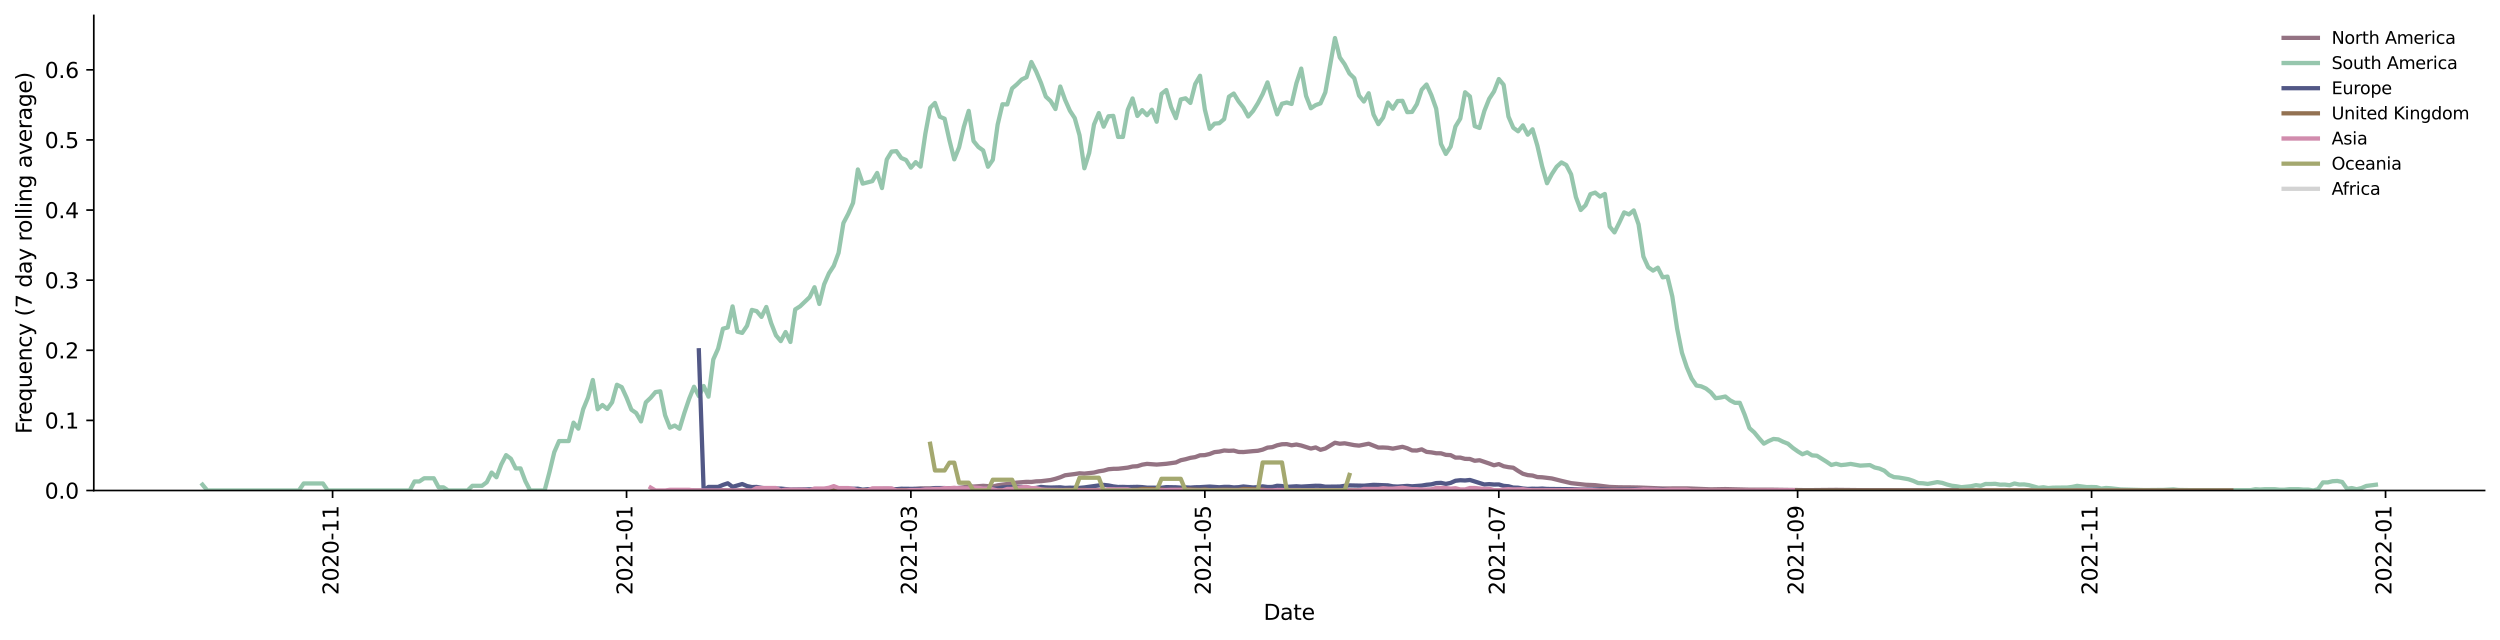 <?xml version="1.0" encoding="utf-8" standalone="no"?>
<!DOCTYPE svg PUBLIC "-//W3C//DTD SVG 1.1//EN"
  "http://www.w3.org/Graphics/SVG/1.1/DTD/svg11.dtd">
<svg height="298.621pt" version="1.1" viewBox="0 0 1166.981 298.621" width="1166.981pt" xmlns="http://www.w3.org/2000/svg" xmlns:xlink="http://www.w3.org/1999/xlink">
 <defs>
  <style type="text/css">*{stroke-linecap:butt;stroke-linejoin:round;}</style>
 </defs>
 <g id="figure_1">
  <g id="patch_1">
   <path d="M 0 298.621 
L 1166.981 298.621 
L 1166.981 0 
L 0 0 
z
" style="fill:#ffffff;"/>
  </g>
  <g id="axes_1">
   <g id="patch_2">
    <path d="M 43.781 228.96 
L 1159.781 228.96 
L 1159.781 7.2 
L 43.781 7.2 
z
" style="fill:#ffffff;"/>
   </g>
   <g id="matplotlib.axis_1">
    <g id="xtick_1">
     <g id="line2d_1">
      <defs>
       <path d="M 0 0 
L 0 3.5 
" id="m64f940d42e" style="stroke:#000000;stroke-width:0.8;"/>
      </defs>
      <g>
       <use style="stroke:#000000;stroke-width:0.8;" x="155.246" xlink:href="#m64f940d42e" y="228.96"/>
      </g>
     </g>
     <g id="text_1">
      <!-- 2020-11 -->
      <g transform="translate(158.006 277.743)rotate(-90)scale(0.1 -0.1)">
       <defs>
        <path d="M 1228 531 
L 3431 531 
L 3431 0 
L 469 0 
L 469 531 
Q 828 903 1448 1529 
Q 2069 2156 2228 2338 
Q 2531 2678 2651 2914 
Q 2772 3150 2772 3378 
Q 2772 3750 2511 3984 
Q 2250 4219 1831 4219 
Q 1534 4219 1204 4116 
Q 875 4013 500 3803 
L 500 4441 
Q 881 4594 1212 4672 
Q 1544 4750 1819 4750 
Q 2544 4750 2975 4387 
Q 3406 4025 3406 3419 
Q 3406 3131 3298 2873 
Q 3191 2616 2906 2266 
Q 2828 2175 2409 1742 
Q 1991 1309 1228 531 
z
" id="DejaVuSans-32" transform="scale(0.016)"/>
        <path d="M 2034 4250 
Q 1547 4250 1301 3770 
Q 1056 3291 1056 2328 
Q 1056 1369 1301 889 
Q 1547 409 2034 409 
Q 2525 409 2770 889 
Q 3016 1369 3016 2328 
Q 3016 3291 2770 3770 
Q 2525 4250 2034 4250 
z
M 2034 4750 
Q 2819 4750 3233 4129 
Q 3647 3509 3647 2328 
Q 3647 1150 3233 529 
Q 2819 -91 2034 -91 
Q 1250 -91 836 529 
Q 422 1150 422 2328 
Q 422 3509 836 4129 
Q 1250 4750 2034 4750 
z
" id="DejaVuSans-30" transform="scale(0.016)"/>
        <path d="M 313 2009 
L 1997 2009 
L 1997 1497 
L 313 1497 
L 313 2009 
z
" id="DejaVuSans-2d" transform="scale(0.016)"/>
        <path d="M 794 531 
L 1825 531 
L 1825 4091 
L 703 3866 
L 703 4441 
L 1819 4666 
L 2450 4666 
L 2450 531 
L 3481 531 
L 3481 0 
L 794 0 
L 794 531 
z
" id="DejaVuSans-31" transform="scale(0.016)"/>
       </defs>
       <use xlink:href="#DejaVuSans-32"/>
       <use x="63.623" xlink:href="#DejaVuSans-30"/>
       <use x="127.246" xlink:href="#DejaVuSans-32"/>
       <use x="190.869" xlink:href="#DejaVuSans-30"/>
       <use x="254.492" xlink:href="#DejaVuSans-2d"/>
       <use x="290.576" xlink:href="#DejaVuSans-31"/>
       <use x="354.199" xlink:href="#DejaVuSans-31"/>
      </g>
     </g>
    </g>
    <g id="xtick_2">
     <g id="line2d_2">
      <g>
       <use style="stroke:#000000;stroke-width:0.8;" x="292.469" xlink:href="#m64f940d42e" y="228.96"/>
      </g>
     </g>
     <g id="text_2">
      <!-- 2021-01 -->
      <g transform="translate(295.228 277.743)rotate(-90)scale(0.1 -0.1)">
       <use xlink:href="#DejaVuSans-32"/>
       <use x="63.623" xlink:href="#DejaVuSans-30"/>
       <use x="127.246" xlink:href="#DejaVuSans-32"/>
       <use x="190.869" xlink:href="#DejaVuSans-31"/>
       <use x="254.492" xlink:href="#DejaVuSans-2d"/>
       <use x="290.576" xlink:href="#DejaVuSans-30"/>
       <use x="354.199" xlink:href="#DejaVuSans-31"/>
      </g>
     </g>
    </g>
    <g id="xtick_3">
     <g id="line2d_3">
      <g>
       <use style="stroke:#000000;stroke-width:0.8;" x="425.192" xlink:href="#m64f940d42e" y="228.96"/>
      </g>
     </g>
     <g id="text_3">
      <!-- 2021-03 -->
      <g transform="translate(427.951 277.743)rotate(-90)scale(0.1 -0.1)">
       <defs>
        <path d="M 2597 2516 
Q 3050 2419 3304 2112 
Q 3559 1806 3559 1356 
Q 3559 666 3084 287 
Q 2609 -91 1734 -91 
Q 1441 -91 1130 -33 
Q 819 25 488 141 
L 488 750 
Q 750 597 1062 519 
Q 1375 441 1716 441 
Q 2309 441 2620 675 
Q 2931 909 2931 1356 
Q 2931 1769 2642 2001 
Q 2353 2234 1838 2234 
L 1294 2234 
L 1294 2753 
L 1863 2753 
Q 2328 2753 2575 2939 
Q 2822 3125 2822 3475 
Q 2822 3834 2567 4026 
Q 2313 4219 1838 4219 
Q 1578 4219 1281 4162 
Q 984 4106 628 3988 
L 628 4550 
Q 988 4650 1302 4700 
Q 1616 4750 1894 4750 
Q 2613 4750 3031 4423 
Q 3450 4097 3450 3541 
Q 3450 3153 3228 2886 
Q 3006 2619 2597 2516 
z
" id="DejaVuSans-33" transform="scale(0.016)"/>
       </defs>
       <use xlink:href="#DejaVuSans-32"/>
       <use x="63.623" xlink:href="#DejaVuSans-30"/>
       <use x="127.246" xlink:href="#DejaVuSans-32"/>
       <use x="190.869" xlink:href="#DejaVuSans-31"/>
       <use x="254.492" xlink:href="#DejaVuSans-2d"/>
       <use x="290.576" xlink:href="#DejaVuSans-30"/>
       <use x="354.199" xlink:href="#DejaVuSans-33"/>
      </g>
     </g>
    </g>
    <g id="xtick_4">
     <g id="line2d_4">
      <g>
       <use style="stroke:#000000;stroke-width:0.8;" x="562.414" xlink:href="#m64f940d42e" y="228.96"/>
      </g>
     </g>
     <g id="text_4">
      <!-- 2021-05 -->
      <g transform="translate(565.174 277.743)rotate(-90)scale(0.1 -0.1)">
       <defs>
        <path d="M 691 4666 
L 3169 4666 
L 3169 4134 
L 1269 4134 
L 1269 2991 
Q 1406 3038 1543 3061 
Q 1681 3084 1819 3084 
Q 2600 3084 3056 2656 
Q 3513 2228 3513 1497 
Q 3513 744 3044 326 
Q 2575 -91 1722 -91 
Q 1428 -91 1123 -41 
Q 819 9 494 109 
L 494 744 
Q 775 591 1075 516 
Q 1375 441 1709 441 
Q 2250 441 2565 725 
Q 2881 1009 2881 1497 
Q 2881 1984 2565 2268 
Q 2250 2553 1709 2553 
Q 1456 2553 1204 2497 
Q 953 2441 691 2322 
L 691 4666 
z
" id="DejaVuSans-35" transform="scale(0.016)"/>
       </defs>
       <use xlink:href="#DejaVuSans-32"/>
       <use x="63.623" xlink:href="#DejaVuSans-30"/>
       <use x="127.246" xlink:href="#DejaVuSans-32"/>
       <use x="190.869" xlink:href="#DejaVuSans-31"/>
       <use x="254.492" xlink:href="#DejaVuSans-2d"/>
       <use x="290.576" xlink:href="#DejaVuSans-30"/>
       <use x="354.199" xlink:href="#DejaVuSans-35"/>
      </g>
     </g>
    </g>
    <g id="xtick_5">
     <g id="line2d_5">
      <g>
       <use style="stroke:#000000;stroke-width:0.8;" x="699.637" xlink:href="#m64f940d42e" y="228.96"/>
      </g>
     </g>
     <g id="text_5">
      <!-- 2021-07 -->
      <g transform="translate(702.396 277.743)rotate(-90)scale(0.1 -0.1)">
       <defs>
        <path d="M 525 4666 
L 3525 4666 
L 3525 4397 
L 1831 0 
L 1172 0 
L 2766 4134 
L 525 4134 
L 525 4666 
z
" id="DejaVuSans-37" transform="scale(0.016)"/>
       </defs>
       <use xlink:href="#DejaVuSans-32"/>
       <use x="63.623" xlink:href="#DejaVuSans-30"/>
       <use x="127.246" xlink:href="#DejaVuSans-32"/>
       <use x="190.869" xlink:href="#DejaVuSans-31"/>
       <use x="254.492" xlink:href="#DejaVuSans-2d"/>
       <use x="290.576" xlink:href="#DejaVuSans-30"/>
       <use x="354.199" xlink:href="#DejaVuSans-37"/>
      </g>
     </g>
    </g>
    <g id="xtick_6">
     <g id="line2d_6">
      <g>
       <use style="stroke:#000000;stroke-width:0.8;" x="839.108" xlink:href="#m64f940d42e" y="228.96"/>
      </g>
     </g>
     <g id="text_6">
      <!-- 2021-09 -->
      <g transform="translate(841.868 277.743)rotate(-90)scale(0.1 -0.1)">
       <defs>
        <path d="M 703 97 
L 703 672 
Q 941 559 1184 500 
Q 1428 441 1663 441 
Q 2288 441 2617 861 
Q 2947 1281 2994 2138 
Q 2813 1869 2534 1725 
Q 2256 1581 1919 1581 
Q 1219 1581 811 2004 
Q 403 2428 403 3163 
Q 403 3881 828 4315 
Q 1253 4750 1959 4750 
Q 2769 4750 3195 4129 
Q 3622 3509 3622 2328 
Q 3622 1225 3098 567 
Q 2575 -91 1691 -91 
Q 1453 -91 1209 -44 
Q 966 3 703 97 
z
M 1959 2075 
Q 2384 2075 2632 2365 
Q 2881 2656 2881 3163 
Q 2881 3666 2632 3958 
Q 2384 4250 1959 4250 
Q 1534 4250 1286 3958 
Q 1038 3666 1038 3163 
Q 1038 2656 1286 2365 
Q 1534 2075 1959 2075 
z
" id="DejaVuSans-39" transform="scale(0.016)"/>
       </defs>
       <use xlink:href="#DejaVuSans-32"/>
       <use x="63.623" xlink:href="#DejaVuSans-30"/>
       <use x="127.246" xlink:href="#DejaVuSans-32"/>
       <use x="190.869" xlink:href="#DejaVuSans-31"/>
       <use x="254.492" xlink:href="#DejaVuSans-2d"/>
       <use x="290.576" xlink:href="#DejaVuSans-30"/>
       <use x="354.199" xlink:href="#DejaVuSans-39"/>
      </g>
     </g>
    </g>
    <g id="xtick_7">
     <g id="line2d_7">
      <g>
       <use style="stroke:#000000;stroke-width:0.8;" x="976.331" xlink:href="#m64f940d42e" y="228.96"/>
      </g>
     </g>
     <g id="text_7">
      <!-- 2021-11 -->
      <g transform="translate(979.09 277.743)rotate(-90)scale(0.1 -0.1)">
       <use xlink:href="#DejaVuSans-32"/>
       <use x="63.623" xlink:href="#DejaVuSans-30"/>
       <use x="127.246" xlink:href="#DejaVuSans-32"/>
       <use x="190.869" xlink:href="#DejaVuSans-31"/>
       <use x="254.492" xlink:href="#DejaVuSans-2d"/>
       <use x="290.576" xlink:href="#DejaVuSans-31"/>
       <use x="354.199" xlink:href="#DejaVuSans-31"/>
      </g>
     </g>
    </g>
    <g id="xtick_8">
     <g id="line2d_8">
      <g>
       <use style="stroke:#000000;stroke-width:0.8;" x="1113.553" xlink:href="#m64f940d42e" y="228.96"/>
      </g>
     </g>
     <g id="text_8">
      <!-- 2022-01 -->
      <g transform="translate(1116.312 277.743)rotate(-90)scale(0.1 -0.1)">
       <use xlink:href="#DejaVuSans-32"/>
       <use x="63.623" xlink:href="#DejaVuSans-30"/>
       <use x="127.246" xlink:href="#DejaVuSans-32"/>
       <use x="190.869" xlink:href="#DejaVuSans-32"/>
       <use x="254.492" xlink:href="#DejaVuSans-2d"/>
       <use x="290.576" xlink:href="#DejaVuSans-30"/>
       <use x="354.199" xlink:href="#DejaVuSans-31"/>
      </g>
     </g>
    </g>
    <g id="text_9">
     <!-- Date -->
     <g transform="translate(589.83 289.341)scale(0.1 -0.1)">
      <defs>
       <path d="M 1259 4147 
L 1259 519 
L 2022 519 
Q 2988 519 3436 956 
Q 3884 1394 3884 2338 
Q 3884 3275 3436 3711 
Q 2988 4147 2022 4147 
L 1259 4147 
z
M 628 4666 
L 1925 4666 
Q 3281 4666 3915 4102 
Q 4550 3538 4550 2338 
Q 4550 1131 3912 565 
Q 3275 0 1925 0 
L 628 0 
L 628 4666 
z
" id="DejaVuSans-44" transform="scale(0.016)"/>
       <path d="M 2194 1759 
Q 1497 1759 1228 1600 
Q 959 1441 959 1056 
Q 959 750 1161 570 
Q 1363 391 1709 391 
Q 2188 391 2477 730 
Q 2766 1069 2766 1631 
L 2766 1759 
L 2194 1759 
z
M 3341 1997 
L 3341 0 
L 2766 0 
L 2766 531 
Q 2569 213 2275 61 
Q 1981 -91 1556 -91 
Q 1019 -91 701 211 
Q 384 513 384 1019 
Q 384 1609 779 1909 
Q 1175 2209 1959 2209 
L 2766 2209 
L 2766 2266 
Q 2766 2663 2505 2880 
Q 2244 3097 1772 3097 
Q 1472 3097 1187 3025 
Q 903 2953 641 2809 
L 641 3341 
Q 956 3463 1253 3523 
Q 1550 3584 1831 3584 
Q 2591 3584 2966 3190 
Q 3341 2797 3341 1997 
z
" id="DejaVuSans-61" transform="scale(0.016)"/>
       <path d="M 1172 4494 
L 1172 3500 
L 2356 3500 
L 2356 3053 
L 1172 3053 
L 1172 1153 
Q 1172 725 1289 603 
Q 1406 481 1766 481 
L 2356 481 
L 2356 0 
L 1766 0 
Q 1100 0 847 248 
Q 594 497 594 1153 
L 594 3053 
L 172 3053 
L 172 3500 
L 594 3500 
L 594 4494 
L 1172 4494 
z
" id="DejaVuSans-74" transform="scale(0.016)"/>
       <path d="M 3597 1894 
L 3597 1613 
L 953 1613 
Q 991 1019 1311 708 
Q 1631 397 2203 397 
Q 2534 397 2845 478 
Q 3156 559 3463 722 
L 3463 178 
Q 3153 47 2828 -22 
Q 2503 -91 2169 -91 
Q 1331 -91 842 396 
Q 353 884 353 1716 
Q 353 2575 817 3079 
Q 1281 3584 2069 3584 
Q 2775 3584 3186 3129 
Q 3597 2675 3597 1894 
z
M 3022 2063 
Q 3016 2534 2758 2815 
Q 2500 3097 2075 3097 
Q 1594 3097 1305 2825 
Q 1016 2553 972 2059 
L 3022 2063 
z
" id="DejaVuSans-65" transform="scale(0.016)"/>
      </defs>
      <use xlink:href="#DejaVuSans-44"/>
      <use x="77.002" xlink:href="#DejaVuSans-61"/>
      <use x="138.281" xlink:href="#DejaVuSans-74"/>
      <use x="177.49" xlink:href="#DejaVuSans-65"/>
     </g>
    </g>
   </g>
   <g id="matplotlib.axis_2">
    <g id="ytick_1">
     <g id="line2d_9">
      <defs>
       <path d="M 0 0 
L -3.5 0 
" id="m44ec10a7d6" style="stroke:#000000;stroke-width:0.8;"/>
      </defs>
      <g>
       <use style="stroke:#000000;stroke-width:0.8;" x="43.781" xlink:href="#m44ec10a7d6" y="228.96"/>
      </g>
     </g>
     <g id="text_10">
      <!-- 0.0 -->
      <g transform="translate(20.878 232.759)scale(0.1 -0.1)">
       <defs>
        <path d="M 684 794 
L 1344 794 
L 1344 0 
L 684 0 
L 684 794 
z
" id="DejaVuSans-2e" transform="scale(0.016)"/>
       </defs>
       <use xlink:href="#DejaVuSans-30"/>
       <use x="63.623" xlink:href="#DejaVuSans-2e"/>
       <use x="95.41" xlink:href="#DejaVuSans-30"/>
      </g>
     </g>
    </g>
    <g id="ytick_2">
     <g id="line2d_10">
      <g>
       <use style="stroke:#000000;stroke-width:0.8;" x="43.781" xlink:href="#m44ec10a7d6" y="196.232"/>
      </g>
     </g>
     <g id="text_11">
      <!-- 0.1 -->
      <g transform="translate(20.878 200.032)scale(0.1 -0.1)">
       <use xlink:href="#DejaVuSans-30"/>
       <use x="63.623" xlink:href="#DejaVuSans-2e"/>
       <use x="95.41" xlink:href="#DejaVuSans-31"/>
      </g>
     </g>
    </g>
    <g id="ytick_3">
     <g id="line2d_11">
      <g>
       <use style="stroke:#000000;stroke-width:0.8;" x="43.781" xlink:href="#m44ec10a7d6" y="163.505"/>
      </g>
     </g>
     <g id="text_12">
      <!-- 0.2 -->
      <g transform="translate(20.878 167.304)scale(0.1 -0.1)">
       <use xlink:href="#DejaVuSans-30"/>
       <use x="63.623" xlink:href="#DejaVuSans-2e"/>
       <use x="95.41" xlink:href="#DejaVuSans-32"/>
      </g>
     </g>
    </g>
    <g id="ytick_4">
     <g id="line2d_12">
      <g>
       <use style="stroke:#000000;stroke-width:0.8;" x="43.781" xlink:href="#m44ec10a7d6" y="130.777"/>
      </g>
     </g>
     <g id="text_13">
      <!-- 0.3 -->
      <g transform="translate(20.878 134.576)scale(0.1 -0.1)">
       <use xlink:href="#DejaVuSans-30"/>
       <use x="63.623" xlink:href="#DejaVuSans-2e"/>
       <use x="95.41" xlink:href="#DejaVuSans-33"/>
      </g>
     </g>
    </g>
    <g id="ytick_5">
     <g id="line2d_13">
      <g>
       <use style="stroke:#000000;stroke-width:0.8;" x="43.781" xlink:href="#m44ec10a7d6" y="98.05"/>
      </g>
     </g>
     <g id="text_14">
      <!-- 0.4 -->
      <g transform="translate(20.878 101.849)scale(0.1 -0.1)">
       <defs>
        <path d="M 2419 4116 
L 825 1625 
L 2419 1625 
L 2419 4116 
z
M 2253 4666 
L 3047 4666 
L 3047 1625 
L 3713 1625 
L 3713 1100 
L 3047 1100 
L 3047 0 
L 2419 0 
L 2419 1100 
L 313 1100 
L 313 1709 
L 2253 4666 
z
" id="DejaVuSans-34" transform="scale(0.016)"/>
       </defs>
       <use xlink:href="#DejaVuSans-30"/>
       <use x="63.623" xlink:href="#DejaVuSans-2e"/>
       <use x="95.41" xlink:href="#DejaVuSans-34"/>
      </g>
     </g>
    </g>
    <g id="ytick_6">
     <g id="line2d_14">
      <g>
       <use style="stroke:#000000;stroke-width:0.8;" x="43.781" xlink:href="#m44ec10a7d6" y="65.322"/>
      </g>
     </g>
     <g id="text_15">
      <!-- 0.5 -->
      <g transform="translate(20.878 69.121)scale(0.1 -0.1)">
       <use xlink:href="#DejaVuSans-30"/>
       <use x="63.623" xlink:href="#DejaVuSans-2e"/>
       <use x="95.41" xlink:href="#DejaVuSans-35"/>
      </g>
     </g>
    </g>
    <g id="ytick_7">
     <g id="line2d_15">
      <g>
       <use style="stroke:#000000;stroke-width:0.8;" x="43.781" xlink:href="#m44ec10a7d6" y="32.594"/>
      </g>
     </g>
     <g id="text_16">
      <!-- 0.6 -->
      <g transform="translate(20.878 36.394)scale(0.1 -0.1)">
       <defs>
        <path d="M 2113 2584 
Q 1688 2584 1439 2293 
Q 1191 2003 1191 1497 
Q 1191 994 1439 701 
Q 1688 409 2113 409 
Q 2538 409 2786 701 
Q 3034 994 3034 1497 
Q 3034 2003 2786 2293 
Q 2538 2584 2113 2584 
z
M 3366 4563 
L 3366 3988 
Q 3128 4100 2886 4159 
Q 2644 4219 2406 4219 
Q 1781 4219 1451 3797 
Q 1122 3375 1075 2522 
Q 1259 2794 1537 2939 
Q 1816 3084 2150 3084 
Q 2853 3084 3261 2657 
Q 3669 2231 3669 1497 
Q 3669 778 3244 343 
Q 2819 -91 2113 -91 
Q 1303 -91 875 529 
Q 447 1150 447 2328 
Q 447 3434 972 4092 
Q 1497 4750 2381 4750 
Q 2619 4750 2861 4703 
Q 3103 4656 3366 4563 
z
" id="DejaVuSans-36" transform="scale(0.016)"/>
       </defs>
       <use xlink:href="#DejaVuSans-30"/>
       <use x="63.623" xlink:href="#DejaVuSans-2e"/>
       <use x="95.41" xlink:href="#DejaVuSans-36"/>
      </g>
     </g>
    </g>
    <g id="text_17">
     <!-- Frequency (7 day rolling average) -->
     <g transform="translate(14.798 202.529)rotate(-90)scale(0.1 -0.1)">
      <defs>
       <path d="M 628 4666 
L 3309 4666 
L 3309 4134 
L 1259 4134 
L 1259 2759 
L 3109 2759 
L 3109 2228 
L 1259 2228 
L 1259 0 
L 628 0 
L 628 4666 
z
" id="DejaVuSans-46" transform="scale(0.016)"/>
       <path d="M 2631 2963 
Q 2534 3019 2420 3045 
Q 2306 3072 2169 3072 
Q 1681 3072 1420 2755 
Q 1159 2438 1159 1844 
L 1159 0 
L 581 0 
L 581 3500 
L 1159 3500 
L 1159 2956 
Q 1341 3275 1631 3429 
Q 1922 3584 2338 3584 
Q 2397 3584 2469 3576 
Q 2541 3569 2628 3553 
L 2631 2963 
z
" id="DejaVuSans-72" transform="scale(0.016)"/>
       <path d="M 947 1747 
Q 947 1113 1208 752 
Q 1469 391 1925 391 
Q 2381 391 2643 752 
Q 2906 1113 2906 1747 
Q 2906 2381 2643 2742 
Q 2381 3103 1925 3103 
Q 1469 3103 1208 2742 
Q 947 2381 947 1747 
z
M 2906 525 
Q 2725 213 2448 61 
Q 2172 -91 1784 -91 
Q 1150 -91 751 415 
Q 353 922 353 1747 
Q 353 2572 751 3078 
Q 1150 3584 1784 3584 
Q 2172 3584 2448 3432 
Q 2725 3281 2906 2969 
L 2906 3500 
L 3481 3500 
L 3481 -1331 
L 2906 -1331 
L 2906 525 
z
" id="DejaVuSans-71" transform="scale(0.016)"/>
       <path d="M 544 1381 
L 544 3500 
L 1119 3500 
L 1119 1403 
Q 1119 906 1312 657 
Q 1506 409 1894 409 
Q 2359 409 2629 706 
Q 2900 1003 2900 1516 
L 2900 3500 
L 3475 3500 
L 3475 0 
L 2900 0 
L 2900 538 
Q 2691 219 2414 64 
Q 2138 -91 1772 -91 
Q 1169 -91 856 284 
Q 544 659 544 1381 
z
M 1991 3584 
L 1991 3584 
z
" id="DejaVuSans-75" transform="scale(0.016)"/>
       <path d="M 3513 2113 
L 3513 0 
L 2938 0 
L 2938 2094 
Q 2938 2591 2744 2837 
Q 2550 3084 2163 3084 
Q 1697 3084 1428 2787 
Q 1159 2491 1159 1978 
L 1159 0 
L 581 0 
L 581 3500 
L 1159 3500 
L 1159 2956 
Q 1366 3272 1645 3428 
Q 1925 3584 2291 3584 
Q 2894 3584 3203 3211 
Q 3513 2838 3513 2113 
z
" id="DejaVuSans-6e" transform="scale(0.016)"/>
       <path d="M 3122 3366 
L 3122 2828 
Q 2878 2963 2633 3030 
Q 2388 3097 2138 3097 
Q 1578 3097 1268 2742 
Q 959 2388 959 1747 
Q 959 1106 1268 751 
Q 1578 397 2138 397 
Q 2388 397 2633 464 
Q 2878 531 3122 666 
L 3122 134 
Q 2881 22 2623 -34 
Q 2366 -91 2075 -91 
Q 1284 -91 818 406 
Q 353 903 353 1747 
Q 353 2603 823 3093 
Q 1294 3584 2113 3584 
Q 2378 3584 2631 3529 
Q 2884 3475 3122 3366 
z
" id="DejaVuSans-63" transform="scale(0.016)"/>
       <path d="M 2059 -325 
Q 1816 -950 1584 -1140 
Q 1353 -1331 966 -1331 
L 506 -1331 
L 506 -850 
L 844 -850 
Q 1081 -850 1212 -737 
Q 1344 -625 1503 -206 
L 1606 56 
L 191 3500 
L 800 3500 
L 1894 763 
L 2988 3500 
L 3597 3500 
L 2059 -325 
z
" id="DejaVuSans-79" transform="scale(0.016)"/>
       <path id="DejaVuSans-20" transform="scale(0.016)"/>
       <path d="M 1984 4856 
Q 1566 4138 1362 3434 
Q 1159 2731 1159 2009 
Q 1159 1288 1364 580 
Q 1569 -128 1984 -844 
L 1484 -844 
Q 1016 -109 783 600 
Q 550 1309 550 2009 
Q 550 2706 781 3412 
Q 1013 4119 1484 4856 
L 1984 4856 
z
" id="DejaVuSans-28" transform="scale(0.016)"/>
       <path d="M 2906 2969 
L 2906 4863 
L 3481 4863 
L 3481 0 
L 2906 0 
L 2906 525 
Q 2725 213 2448 61 
Q 2172 -91 1784 -91 
Q 1150 -91 751 415 
Q 353 922 353 1747 
Q 353 2572 751 3078 
Q 1150 3584 1784 3584 
Q 2172 3584 2448 3432 
Q 2725 3281 2906 2969 
z
M 947 1747 
Q 947 1113 1208 752 
Q 1469 391 1925 391 
Q 2381 391 2643 752 
Q 2906 1113 2906 1747 
Q 2906 2381 2643 2742 
Q 2381 3103 1925 3103 
Q 1469 3103 1208 2742 
Q 947 2381 947 1747 
z
" id="DejaVuSans-64" transform="scale(0.016)"/>
       <path d="M 1959 3097 
Q 1497 3097 1228 2736 
Q 959 2375 959 1747 
Q 959 1119 1226 758 
Q 1494 397 1959 397 
Q 2419 397 2687 759 
Q 2956 1122 2956 1747 
Q 2956 2369 2687 2733 
Q 2419 3097 1959 3097 
z
M 1959 3584 
Q 2709 3584 3137 3096 
Q 3566 2609 3566 1747 
Q 3566 888 3137 398 
Q 2709 -91 1959 -91 
Q 1206 -91 779 398 
Q 353 888 353 1747 
Q 353 2609 779 3096 
Q 1206 3584 1959 3584 
z
" id="DejaVuSans-6f" transform="scale(0.016)"/>
       <path d="M 603 4863 
L 1178 4863 
L 1178 0 
L 603 0 
L 603 4863 
z
" id="DejaVuSans-6c" transform="scale(0.016)"/>
       <path d="M 603 3500 
L 1178 3500 
L 1178 0 
L 603 0 
L 603 3500 
z
M 603 4863 
L 1178 4863 
L 1178 4134 
L 603 4134 
L 603 4863 
z
" id="DejaVuSans-69" transform="scale(0.016)"/>
       <path d="M 2906 1791 
Q 2906 2416 2648 2759 
Q 2391 3103 1925 3103 
Q 1463 3103 1205 2759 
Q 947 2416 947 1791 
Q 947 1169 1205 825 
Q 1463 481 1925 481 
Q 2391 481 2648 825 
Q 2906 1169 2906 1791 
z
M 3481 434 
Q 3481 -459 3084 -895 
Q 2688 -1331 1869 -1331 
Q 1566 -1331 1297 -1286 
Q 1028 -1241 775 -1147 
L 775 -588 
Q 1028 -725 1275 -790 
Q 1522 -856 1778 -856 
Q 2344 -856 2625 -561 
Q 2906 -266 2906 331 
L 2906 616 
Q 2728 306 2450 153 
Q 2172 0 1784 0 
Q 1141 0 747 490 
Q 353 981 353 1791 
Q 353 2603 747 3093 
Q 1141 3584 1784 3584 
Q 2172 3584 2450 3431 
Q 2728 3278 2906 2969 
L 2906 3500 
L 3481 3500 
L 3481 434 
z
" id="DejaVuSans-67" transform="scale(0.016)"/>
       <path d="M 191 3500 
L 800 3500 
L 1894 563 
L 2988 3500 
L 3597 3500 
L 2284 0 
L 1503 0 
L 191 3500 
z
" id="DejaVuSans-76" transform="scale(0.016)"/>
       <path d="M 513 4856 
L 1013 4856 
Q 1481 4119 1714 3412 
Q 1947 2706 1947 2009 
Q 1947 1309 1714 600 
Q 1481 -109 1013 -844 
L 513 -844 
Q 928 -128 1133 580 
Q 1338 1288 1338 2009 
Q 1338 2731 1133 3434 
Q 928 4138 513 4856 
z
" id="DejaVuSans-29" transform="scale(0.016)"/>
      </defs>
      <use xlink:href="#DejaVuSans-46"/>
      <use x="50.27" xlink:href="#DejaVuSans-72"/>
      <use x="89.133" xlink:href="#DejaVuSans-65"/>
      <use x="150.656" xlink:href="#DejaVuSans-71"/>
      <use x="214.133" xlink:href="#DejaVuSans-75"/>
      <use x="277.512" xlink:href="#DejaVuSans-65"/>
      <use x="339.035" xlink:href="#DejaVuSans-6e"/>
      <use x="402.414" xlink:href="#DejaVuSans-63"/>
      <use x="457.395" xlink:href="#DejaVuSans-79"/>
      <use x="516.574" xlink:href="#DejaVuSans-20"/>
      <use x="548.361" xlink:href="#DejaVuSans-28"/>
      <use x="587.375" xlink:href="#DejaVuSans-37"/>
      <use x="650.998" xlink:href="#DejaVuSans-20"/>
      <use x="682.785" xlink:href="#DejaVuSans-64"/>
      <use x="746.262" xlink:href="#DejaVuSans-61"/>
      <use x="807.541" xlink:href="#DejaVuSans-79"/>
      <use x="866.721" xlink:href="#DejaVuSans-20"/>
      <use x="898.508" xlink:href="#DejaVuSans-72"/>
      <use x="937.371" xlink:href="#DejaVuSans-6f"/>
      <use x="998.553" xlink:href="#DejaVuSans-6c"/>
      <use x="1026.336" xlink:href="#DejaVuSans-6c"/>
      <use x="1054.119" xlink:href="#DejaVuSans-69"/>
      <use x="1081.902" xlink:href="#DejaVuSans-6e"/>
      <use x="1145.281" xlink:href="#DejaVuSans-67"/>
      <use x="1208.758" xlink:href="#DejaVuSans-20"/>
      <use x="1240.545" xlink:href="#DejaVuSans-61"/>
      <use x="1301.824" xlink:href="#DejaVuSans-76"/>
      <use x="1361.004" xlink:href="#DejaVuSans-65"/>
      <use x="1422.527" xlink:href="#DejaVuSans-72"/>
      <use x="1463.641" xlink:href="#DejaVuSans-61"/>
      <use x="1524.92" xlink:href="#DejaVuSans-67"/>
      <use x="1588.396" xlink:href="#DejaVuSans-65"/>
      <use x="1649.92" xlink:href="#DejaVuSans-29"/>
     </g>
    </g>
   </g>
   <g id="line2d_16">
    <path clip-path="url(#p7aa222d780)" d="M 319.463 228.877 
L 326.212 228.96 
L 330.711 228.867 
L 337.46 228.808 
L 341.959 228.901 
L 350.957 228.936 
L 359.955 228.911 
L 368.953 228.937 
L 384.7 228.775 
L 391.449 228.863 
L 395.948 228.825 
L 411.695 228.733 
L 416.194 228.482 
L 425.192 228.402 
L 429.691 228.012 
L 436.44 227.961 
L 440.939 228.137 
L 443.188 228 
L 445.438 228.018 
L 449.937 227.44 
L 452.186 227.038 
L 454.436 227.122 
L 458.935 226.783 
L 463.434 227.094 
L 465.684 226.543 
L 472.432 225.624 
L 474.682 225.277 
L 479.181 224.925 
L 481.431 224.975 
L 483.68 224.692 
L 485.93 224.617 
L 490.429 224.07 
L 492.678 223.504 
L 494.928 222.788 
L 497.177 221.849 
L 501.676 221.279 
L 503.926 220.926 
L 506.176 221.077 
L 510.675 220.586 
L 512.924 220.006 
L 515.174 219.668 
L 517.423 219.043 
L 519.673 218.845 
L 521.922 218.809 
L 526.421 218.292 
L 528.671 217.763 
L 530.921 217.615 
L 533.17 216.9 
L 535.42 216.533 
L 539.919 216.861 
L 544.418 216.498 
L 548.917 215.869 
L 551.166 214.833 
L 553.416 214.359 
L 555.666 213.724 
L 557.915 213.372 
L 560.165 212.529 
L 562.414 212.449 
L 564.664 211.912 
L 566.913 211.051 
L 569.163 210.814 
L 571.412 210.284 
L 573.662 210.444 
L 575.911 210.342 
L 578.161 210.964 
L 580.411 211.014 
L 584.91 210.587 
L 587.159 210.425 
L 589.409 209.881 
L 591.658 208.948 
L 593.908 208.714 
L 596.157 207.863 
L 598.407 207.375 
L 600.656 207.315 
L 602.906 207.853 
L 605.156 207.497 
L 607.405 207.964 
L 611.904 209.381 
L 614.154 208.857 
L 616.403 209.973 
L 618.653 209.357 
L 623.152 206.666 
L 625.401 207.14 
L 627.651 206.926 
L 632.15 207.784 
L 634.4 208.017 
L 638.899 207.122 
L 643.398 208.903 
L 645.647 208.887 
L 647.897 209.013 
L 650.146 209.416 
L 654.646 208.571 
L 656.895 209.246 
L 659.145 210.249 
L 661.394 210.305 
L 663.644 209.753 
L 665.893 210.932 
L 668.143 211.167 
L 670.392 211.573 
L 672.642 211.603 
L 674.892 212.327 
L 677.141 212.451 
L 679.391 213.616 
L 681.64 213.604 
L 683.89 214.192 
L 686.139 214.245 
L 688.389 215.089 
L 690.638 214.835 
L 695.137 216.355 
L 697.387 217.192 
L 699.637 216.632 
L 701.886 217.635 
L 704.136 218.069 
L 706.385 218.333 
L 708.635 219.817 
L 710.884 221.155 
L 713.134 221.772 
L 715.383 221.987 
L 717.633 222.687 
L 719.882 222.787 
L 724.382 223.334 
L 728.881 224.468 
L 733.38 225.527 
L 740.128 226.283 
L 744.627 226.472 
L 751.376 227.296 
L 755.875 227.464 
L 760.374 227.484 
L 764.873 227.57 
L 776.121 228.018 
L 787.369 227.972 
L 798.617 228.428 
L 805.365 228.301 
L 816.613 228.575 
L 827.861 228.589 
L 843.607 228.811 
L 857.105 228.677 
L 872.852 228.847 
L 881.85 228.861 
L 890.848 228.939 
L 1061.814 228.953 
L 1061.814 228.953 
" style="fill:none;stroke:#947383;stroke-linecap:square;stroke-width:2;"/>
   </g>
   <g id="line2d_17">
    <path clip-path="url(#p7aa222d780)" d="M 94.509 226.233 
L 96.758 228.96 
L 139.499 228.96 
L 141.749 225.687 
L 150.747 225.687 
L 152.997 228.96 
L 191.239 228.96 
L 193.489 224.737 
L 195.738 224.737 
L 197.988 223.249 
L 202.487 223.249 
L 204.736 227.472 
L 206.986 227.472 
L 209.235 228.96 
L 218.234 228.96 
L 220.483 226.778 
L 224.982 226.778 
L 227.232 225.1 
L 229.481 220.586 
L 231.731 222.768 
L 233.98 216.817 
L 236.23 212.453 
L 238.479 214.132 
L 240.729 218.646 
L 242.979 218.646 
L 245.228 224.596 
L 247.478 228.96 
L 254.226 228.96 
L 256.476 220.422 
L 258.725 211.072 
L 260.975 205.877 
L 265.474 205.877 
L 267.724 197.295 
L 269.973 200.101 
L 272.223 191.014 
L 274.472 185.56 
L 276.722 177.378 
L 278.971 191.052 
L 281.221 189.06 
L 283.47 190.904 
L 285.72 187.787 
L 287.97 179.606 
L 290.219 180.713 
L 292.469 185.614 
L 294.718 191.232 
L 296.968 192.791 
L 299.217 196.718 
L 301.467 187.816 
L 303.716 185.677 
L 305.966 183.032 
L 308.215 182.663 
L 310.465 193.84 
L 312.715 199.626 
L 314.964 198.648 
L 317.214 200.143 
L 319.463 192.745 
L 321.713 186.117 
L 323.962 180.54 
L 326.212 184.899 
L 328.461 180.198 
L 330.711 185.16 
L 332.96 167.792 
L 335.21 162.728 
L 337.46 153.435 
L 339.709 152.847 
L 341.959 143.028 
L 344.208 154.807 
L 346.458 155.4 
L 348.707 152.075 
L 350.957 144.662 
L 353.206 145.242 
L 355.456 147.929 
L 357.705 143.291 
L 359.955 150.804 
L 362.205 156.538 
L 364.454 159.231 
L 366.704 154.99 
L 368.953 159.627 
L 371.203 144.429 
L 373.452 143.001 
L 377.951 138.685 
L 380.201 134.081 
L 382.45 141.882 
L 384.7 132.73 
L 386.95 127.574 
L 389.199 124.094 
L 391.449 118.02 
L 393.698 104.13 
L 395.948 99.828 
L 398.197 94.694 
L 400.447 79.107 
L 402.696 85.724 
L 407.195 84.556 
L 409.445 80.732 
L 411.695 87.784 
L 413.944 74.455 
L 416.194 70.755 
L 418.443 70.541 
L 420.693 73.736 
L 422.942 74.693 
L 425.192 78.279 
L 427.441 75.684 
L 429.691 77.775 
L 431.94 62.463 
L 434.19 50.318 
L 436.44 48.054 
L 438.689 54.474 
L 440.939 55.414 
L 443.188 65.48 
L 445.438 74.385 
L 447.687 68.828 
L 449.937 59.116 
L 452.186 51.755 
L 454.436 65.832 
L 456.686 68.601 
L 458.935 70.229 
L 461.185 77.832 
L 463.434 74.598 
L 465.684 58.213 
L 467.933 48.674 
L 470.183 48.754 
L 472.432 41.286 
L 474.682 39.349 
L 476.931 37.095 
L 479.181 36.044 
L 481.431 28.946 
L 483.68 33.357 
L 485.93 38.716 
L 488.179 45.101 
L 490.429 47.189 
L 492.678 50.9 
L 494.928 40.387 
L 497.177 46.622 
L 499.427 51.685 
L 501.676 55.134 
L 503.926 63.162 
L 506.176 78.542 
L 508.425 71.413 
L 510.675 58.133 
L 512.924 52.783 
L 515.174 59.13 
L 517.423 54.282 
L 519.673 54.093 
L 521.922 63.931 
L 524.172 63.923 
L 526.421 51.281 
L 528.671 45.961 
L 530.921 54.114 
L 533.17 51.409 
L 535.42 53.771 
L 537.669 51.219 
L 539.919 56.819 
L 542.168 43.822 
L 544.418 42.026 
L 546.667 50 
L 548.917 55.137 
L 551.166 46.403 
L 553.416 45.884 
L 555.666 48.044 
L 557.915 39.23 
L 560.165 35.364 
L 562.414 51.137 
L 564.664 60.128 
L 566.913 57.711 
L 569.163 57.506 
L 571.412 55.591 
L 573.662 45.131 
L 575.911 43.667 
L 578.161 47.314 
L 580.411 50.193 
L 582.66 54.377 
L 584.91 51.821 
L 587.159 48.207 
L 589.409 43.901 
L 591.658 38.457 
L 593.908 46.226 
L 596.157 53.382 
L 598.407 48.429 
L 600.656 47.844 
L 602.906 48.529 
L 605.156 38.856 
L 607.405 32.019 
L 609.655 44.743 
L 611.904 50.527 
L 614.154 49.065 
L 616.403 48.242 
L 618.653 43.096 
L 623.152 17.76 
L 625.401 26.8 
L 627.651 29.979 
L 629.901 34.3 
L 632.15 36.466 
L 634.4 44.609 
L 636.649 47.39 
L 638.899 43.521 
L 641.148 53.473 
L 643.398 57.956 
L 645.647 54.841 
L 647.897 47.879 
L 650.146 50.739 
L 652.396 47.162 
L 654.646 47.064 
L 656.895 52.357 
L 659.145 52.238 
L 661.394 48.605 
L 663.644 41.866 
L 665.893 39.457 
L 668.143 44.373 
L 670.392 50.71 
L 672.642 67.219 
L 674.892 71.853 
L 677.141 68.461 
L 679.391 59.052 
L 681.64 55.366 
L 683.89 43.075 
L 686.139 45.011 
L 688.389 58.874 
L 690.638 59.728 
L 692.888 51.778 
L 695.137 46.143 
L 697.387 42.703 
L 699.637 36.903 
L 701.886 39.584 
L 704.136 54.393 
L 706.385 59.623 
L 708.635 61.283 
L 710.884 58.517 
L 713.134 62.871 
L 715.383 60.357 
L 717.633 68.005 
L 719.882 77.73 
L 722.132 85.53 
L 724.382 81.281 
L 726.631 77.827 
L 728.881 75.821 
L 731.13 77.043 
L 733.38 81.382 
L 735.629 92.013 
L 737.879 98.024 
L 740.128 95.79 
L 742.378 90.646 
L 744.627 89.901 
L 746.877 91.752 
L 749.127 90.549 
L 751.376 105.752 
L 753.626 108.48 
L 755.875 103.961 
L 758.125 99.145 
L 760.374 100.089 
L 762.624 98.221 
L 764.873 104.747 
L 767.123 119.751 
L 769.372 124.718 
L 771.622 126.319 
L 773.872 124.955 
L 776.121 129.467 
L 778.371 129.098 
L 780.62 138.381 
L 782.87 153.397 
L 785.119 164.64 
L 787.369 171.394 
L 789.618 176.679 
L 791.868 179.948 
L 794.117 180.35 
L 796.367 181.376 
L 798.617 183.164 
L 800.866 185.884 
L 803.116 185.568 
L 805.365 185.089 
L 807.615 186.885 
L 809.864 188.045 
L 812.114 188.034 
L 814.363 193.51 
L 816.613 199.831 
L 818.862 201.828 
L 821.112 204.551 
L 823.362 207.09 
L 825.611 205.862 
L 827.861 204.893 
L 830.11 205.119 
L 832.36 206.227 
L 834.609 207.119 
L 836.859 209.049 
L 839.108 210.652 
L 841.358 212.038 
L 843.607 211.168 
L 845.857 212.563 
L 848.107 212.728 
L 852.606 215.524 
L 854.855 217.052 
L 857.105 216.477 
L 859.354 217.114 
L 861.604 216.89 
L 863.853 216.548 
L 868.353 217.36 
L 872.852 217.092 
L 875.101 218.232 
L 877.351 218.732 
L 879.6 219.715 
L 881.85 221.711 
L 884.099 222.718 
L 886.349 222.907 
L 890.848 223.7 
L 893.098 224.47 
L 895.347 225.484 
L 897.597 225.592 
L 899.846 225.895 
L 904.345 225.037 
L 906.595 225.405 
L 908.844 226.163 
L 911.094 226.741 
L 913.343 227.01 
L 915.593 227.423 
L 920.092 226.967 
L 922.342 226.458 
L 924.591 226.776 
L 926.841 225.91 
L 929.09 225.938 
L 931.34 225.844 
L 933.589 226.235 
L 935.839 226.205 
L 938.088 226.497 
L 940.338 225.689 
L 942.588 226.184 
L 944.837 226.124 
L 947.087 226.461 
L 951.586 227.726 
L 953.835 227.441 
L 956.085 227.832 
L 958.334 227.638 
L 965.083 227.563 
L 967.333 227.277 
L 969.582 226.793 
L 974.081 227.385 
L 976.331 227.336 
L 978.58 227.401 
L 980.83 228.093 
L 983.079 227.78 
L 985.329 227.939 
L 989.828 228.463 
L 1001.076 228.774 
L 1010.074 228.684 
L 1014.573 228.433 
L 1016.823 228.709 
L 1023.571 228.815 
L 1032.569 228.844 
L 1034.819 228.844 
L 1037.068 228.96 
L 1041.568 228.96 
L 1043.817 228.815 
L 1050.566 228.815 
L 1052.815 228.367 
L 1055.065 228.512 
L 1057.314 228.35 
L 1061.814 228.35 
L 1064.063 228.605 
L 1066.313 228.605 
L 1068.562 228.365 
L 1073.061 228.365 
L 1075.311 228.558 
L 1077.56 228.558 
L 1079.81 228.96 
L 1082.059 228.348 
L 1084.309 225.186 
L 1086.559 225.186 
L 1088.808 224.633 
L 1091.058 224.51 
L 1093.307 224.988 
L 1095.557 228.15 
L 1097.806 227.824 
L 1100.056 228.377 
L 1102.305 227.82 
L 1104.555 226.844 
L 1109.054 226.263 
L 1109.054 226.263 
" style="fill:none;stroke:#96c6ad;stroke-linecap:square;stroke-width:2;"/>
   </g>
   <g id="line2d_18">
    <path clip-path="url(#p7aa222d780)" d="M 326.212 163.505 
L 328.461 228.96 
L 330.711 227.296 
L 335.21 227.296 
L 337.46 226.354 
L 339.709 225.602 
L 341.959 227.266 
L 346.458 225.946 
L 348.707 226.888 
L 350.957 227.37 
L 353.206 227.303 
L 355.456 227.726 
L 357.705 228.012 
L 359.955 227.879 
L 362.205 228.095 
L 364.454 228.063 
L 368.953 228.542 
L 380.201 228.394 
L 384.7 228.508 
L 386.95 228.406 
L 389.199 228.549 
L 391.449 228.109 
L 395.948 228.203 
L 400.447 228.121 
L 402.696 228.58 
L 404.946 228.36 
L 413.944 228.222 
L 418.443 228.35 
L 420.693 228.148 
L 429.691 228.245 
L 434.19 228.262 
L 436.44 227.836 
L 440.939 227.825 
L 443.188 227.969 
L 445.438 227.959 
L 447.687 228.298 
L 449.937 228.293 
L 454.436 227.992 
L 461.185 227.937 
L 463.434 228.135 
L 465.684 228.017 
L 467.933 227.54 
L 472.432 227.349 
L 476.931 227.311 
L 481.431 227.954 
L 483.68 227.779 
L 485.93 227.284 
L 488.179 227.497 
L 490.429 227.59 
L 494.928 227.477 
L 497.177 227.751 
L 499.427 227.649 
L 503.926 227.725 
L 506.176 227.531 
L 512.924 226.594 
L 515.174 226.352 
L 517.423 226.598 
L 519.673 227.049 
L 521.922 227.325 
L 524.172 227.282 
L 526.421 227.371 
L 530.921 227.27 
L 533.17 227.379 
L 535.42 227.634 
L 542.168 227.678 
L 544.418 227.384 
L 548.917 227.47 
L 551.166 227.62 
L 553.416 227.5 
L 555.666 227.611 
L 557.915 227.447 
L 560.165 227.409 
L 564.664 227.134 
L 569.163 227.456 
L 571.412 227.278 
L 573.662 227.262 
L 575.911 227.533 
L 578.161 227.419 
L 580.411 227.088 
L 584.91 227.544 
L 587.159 227.39 
L 589.409 227.023 
L 591.658 227.33 
L 593.908 227.309 
L 596.157 226.757 
L 598.407 226.886 
L 600.656 227.267 
L 605.156 226.99 
L 607.405 227.151 
L 614.154 226.751 
L 616.403 226.794 
L 618.653 227.19 
L 625.401 227.114 
L 627.651 226.783 
L 629.901 226.58 
L 636.649 226.724 
L 641.148 226.322 
L 647.897 226.57 
L 650.146 227.013 
L 652.396 227.134 
L 656.895 226.818 
L 659.145 227.006 
L 663.644 226.676 
L 665.893 226.287 
L 668.143 226.088 
L 670.392 225.506 
L 672.642 225.394 
L 674.892 225.881 
L 677.141 225.412 
L 679.391 224.417 
L 681.64 224.168 
L 683.89 224.285 
L 686.139 224.044 
L 692.888 226.159 
L 695.137 225.991 
L 697.387 226.175 
L 699.637 226.135 
L 701.886 226.799 
L 704.136 226.986 
L 706.385 227.598 
L 708.635 227.663 
L 710.884 228.037 
L 713.134 228.234 
L 715.383 228.123 
L 717.633 228.186 
L 719.882 228.06 
L 722.132 228.24 
L 735.629 228.386 
L 737.879 228.524 
L 746.877 228.434 
L 753.626 228.67 
L 755.875 228.578 
L 760.374 228.562 
L 764.873 228.51 
L 767.123 228.536 
L 769.372 228.445 
L 773.872 228.572 
L 778.371 228.713 
L 780.62 228.847 
L 785.119 228.864 
L 796.367 228.91 
L 818.862 228.919 
L 834.609 228.915 
L 857.105 228.932 
L 870.602 228.95 
L 913.343 228.946 
L 913.343 228.946 
" style="fill:none;stroke:#525886;stroke-linecap:square;stroke-width:2;"/>
   </g>
   <g id="line2d_19">
    <path clip-path="url(#p7aa222d780)" d="M 377.951 228.889 
L 382.45 228.96 
L 395.948 228.875 
L 402.696 228.879 
L 494.928 228.851 
L 497.177 228.71 
L 506.176 228.69 
L 508.425 228.867 
L 512.924 228.744 
L 517.423 228.837 
L 519.673 228.784 
L 524.172 228.907 
L 526.421 228.849 
L 528.671 228.653 
L 530.921 228.633 
L 533.17 228.292 
L 537.669 228.3 
L 539.919 228.444 
L 542.168 228.464 
L 544.418 228.736 
L 551.166 228.637 
L 553.416 228.404 
L 560.165 228.673 
L 562.414 228.494 
L 564.664 228.78 
L 571.412 228.593 
L 575.911 228.664 
L 578.161 228.66 
L 580.411 228.271 
L 589.409 228.516 
L 591.658 228.96 
L 616.403 228.925 
L 620.902 228.831 
L 634.4 228.929 
L 643.398 228.96 
L 1041.568 228.954 
L 1041.568 228.954 
" style="fill:none;stroke:#937252;stroke-linecap:square;stroke-width:2;"/>
   </g>
   <g id="line2d_20">
    <path clip-path="url(#p7aa222d780)" d="M 303.716 227.61 
L 305.966 228.96 
L 310.465 228.96 
L 312.715 228.642 
L 321.713 228.642 
L 323.962 228.96 
L 350.957 228.96 
L 353.206 227.802 
L 362.205 227.802 
L 364.454 228.96 
L 366.704 228.575 
L 375.702 228.575 
L 377.951 228.96 
L 380.201 228.051 
L 384.7 228.051 
L 386.95 227.697 
L 389.199 226.918 
L 391.449 227.827 
L 395.948 227.827 
L 398.197 228.181 
L 400.447 228.96 
L 404.946 228.96 
L 407.195 227.968 
L 416.194 227.968 
L 418.443 228.96 
L 422.942 228.96 
L 425.192 228.718 
L 429.691 228.718 
L 431.94 228.428 
L 434.19 228.428 
L 436.44 228.248 
L 438.689 228.248 
L 440.939 227.842 
L 443.188 227.928 
L 445.438 227.7 
L 447.687 227.947 
L 452.186 227.946 
L 454.436 227.581 
L 458.935 227.984 
L 461.185 227.984 
L 463.434 228.391 
L 465.684 228.96 
L 467.933 228.96 
L 470.183 228.237 
L 472.432 228.237 
L 474.682 227.691 
L 479.181 227.25 
L 481.431 227.871 
L 483.68 227.871 
L 485.93 228.416 
L 488.179 228.611 
L 497.177 228.773 
L 499.427 228.773 
L 501.676 228.96 
L 515.174 228.89 
L 517.423 228.36 
L 521.922 228.43 
L 526.421 228.43 
L 528.671 228.96 
L 539.919 228.96 
L 546.667 228.664 
L 551.166 228.664 
L 553.416 228.778 
L 555.666 228.742 
L 557.915 228.88 
L 593.908 228.96 
L 596.157 228.738 
L 616.403 228.813 
L 620.902 228.894 
L 634.4 228.96 
L 636.649 228.223 
L 643.398 228.223 
L 645.647 227.91 
L 647.897 228.098 
L 650.146 228.098 
L 654.646 227.694 
L 659.145 228.326 
L 661.394 228.326 
L 663.644 228.525 
L 668.143 228.421 
L 670.392 227.786 
L 674.892 227.786 
L 677.141 228.094 
L 679.391 227.889 
L 681.64 228.49 
L 683.89 228.49 
L 686.139 227.792 
L 688.389 227.792 
L 692.888 228.262 
L 695.137 228.13 
L 697.387 228.828 
L 699.637 228.828 
L 701.886 228.494 
L 704.136 228.328 
L 706.385 228.46 
L 710.884 228.387 
L 713.134 228.7 
L 715.383 228.865 
L 733.38 228.786 
L 735.629 228.638 
L 740.128 228.638 
L 746.877 228.96 
L 760.374 228.889 
L 762.624 228.818 
L 767.123 228.43 
L 771.622 228.5 
L 773.872 228.572 
L 776.121 228.78 
L 778.371 228.627 
L 785.119 228.586 
L 787.369 228.586 
L 789.618 228.919 
L 809.864 228.96 
L 836.859 228.799 
L 836.859 228.799 
" style="fill:none;stroke:#d18cad;stroke-linecap:square;stroke-width:2;"/>
   </g>
   <g id="line2d_21">
    <path clip-path="url(#p7aa222d780)" d="M 434.19 207.142 
L 436.44 219.609 
L 438.689 219.609 
L 440.939 219.609 
L 443.188 215.973 
L 445.438 215.973 
L 447.687 225.324 
L 449.937 225.324 
L 452.186 225.324 
L 454.436 228.96 
L 456.686 228.96 
L 458.935 228.96 
L 461.185 228.96 
L 463.434 223.925 
L 465.684 223.925 
L 467.933 223.925 
L 470.183 223.925 
L 472.432 223.925 
L 474.682 228.96 
L 476.931 228.96 
L 479.181 228.96 
L 481.431 228.96 
L 483.68 228.96 
L 485.93 228.96 
L 488.179 228.96 
L 490.429 228.96 
L 492.678 228.96 
L 494.928 228.96 
L 497.177 228.96 
L 499.427 228.96 
L 501.676 228.96 
L 503.926 223.01 
L 506.176 223.01 
L 508.425 223.01 
L 510.675 223.01 
L 512.924 223.01 
L 515.174 228.96 
L 517.423 228.96 
L 519.673 228.96 
L 521.922 228.96 
L 524.172 228.96 
L 526.421 228.96 
L 528.671 228.96 
L 530.921 228.96 
L 533.17 228.96 
L 535.42 228.96 
L 537.669 228.96 
L 539.919 228.96 
L 542.168 223.505 
L 544.418 223.505 
L 546.667 223.505 
L 548.917 223.505 
L 551.166 223.505 
L 553.416 228.96 
L 555.666 228.96 
L 557.915 228.96 
L 560.165 228.96 
L 562.414 228.96 
L 564.664 228.96 
L 566.913 228.96 
L 569.163 228.96 
L 571.412 228.96 
L 573.662 228.96 
L 575.911 228.96 
L 578.161 228.96 
L 580.411 228.96 
L 582.66 228.96 
L 584.91 228.96 
L 587.159 228.96 
L 589.409 215.869 
L 591.658 215.869 
L 593.908 215.869 
L 596.157 215.869 
L 598.407 215.869 
L 600.656 228.96 
L 602.906 228.96 
L 605.156 228.96 
L 607.405 228.96 
L 609.655 228.96 
L 611.904 228.96 
L 614.154 228.96 
L 616.403 228.96 
L 618.653 228.96 
L 620.902 228.96 
L 623.152 228.96 
L 625.401 228.96 
L 627.651 228.96 
L 629.901 221.687 
" style="fill:none;stroke:#a4a86f;stroke-linecap:square;stroke-width:2;"/>
   </g>
   <g id="line2d_22">
    <path clip-path="url(#p7aa222d780)" style="fill:none;stroke:#d3d3d3;stroke-linecap:square;stroke-width:2;"/>
   </g>
   <g id="patch_3">
    <path d="M 43.781 228.96 
L 43.781 7.2 
" style="fill:none;stroke:#000000;stroke-linecap:square;stroke-linejoin:miter;stroke-width:0.8;"/>
   </g>
   <g id="patch_4">
    <path d="M 43.781 228.96 
L 1159.781 228.96 
" style="fill:none;stroke:#000000;stroke-linecap:square;stroke-linejoin:miter;stroke-width:0.8;"/>
   </g>
   <g id="legend_1">
    <g id="line2d_23">
     <path d="M 1065.97 17.679 
L 1081.97 17.679 
" style="fill:none;stroke:#947383;stroke-linecap:square;stroke-width:2;"/>
    </g>
    <g id="line2d_24"/>
    <g id="text_18">
     <!-- North America -->
     <g transform="translate(1088.37 20.479)scale(0.08 -0.08)">
      <defs>
       <path d="M 628 4666 
L 1478 4666 
L 3547 763 
L 3547 4666 
L 4159 4666 
L 4159 0 
L 3309 0 
L 1241 3903 
L 1241 0 
L 628 0 
L 628 4666 
z
" id="DejaVuSans-4e" transform="scale(0.016)"/>
       <path d="M 3513 2113 
L 3513 0 
L 2938 0 
L 2938 2094 
Q 2938 2591 2744 2837 
Q 2550 3084 2163 3084 
Q 1697 3084 1428 2787 
Q 1159 2491 1159 1978 
L 1159 0 
L 581 0 
L 581 4863 
L 1159 4863 
L 1159 2956 
Q 1366 3272 1645 3428 
Q 1925 3584 2291 3584 
Q 2894 3584 3203 3211 
Q 3513 2838 3513 2113 
z
" id="DejaVuSans-68" transform="scale(0.016)"/>
       <path d="M 2188 4044 
L 1331 1722 
L 3047 1722 
L 2188 4044 
z
M 1831 4666 
L 2547 4666 
L 4325 0 
L 3669 0 
L 3244 1197 
L 1141 1197 
L 716 0 
L 50 0 
L 1831 4666 
z
" id="DejaVuSans-41" transform="scale(0.016)"/>
       <path d="M 3328 2828 
Q 3544 3216 3844 3400 
Q 4144 3584 4550 3584 
Q 5097 3584 5394 3201 
Q 5691 2819 5691 2113 
L 5691 0 
L 5113 0 
L 5113 2094 
Q 5113 2597 4934 2840 
Q 4756 3084 4391 3084 
Q 3944 3084 3684 2787 
Q 3425 2491 3425 1978 
L 3425 0 
L 2847 0 
L 2847 2094 
Q 2847 2600 2669 2842 
Q 2491 3084 2119 3084 
Q 1678 3084 1418 2786 
Q 1159 2488 1159 1978 
L 1159 0 
L 581 0 
L 581 3500 
L 1159 3500 
L 1159 2956 
Q 1356 3278 1631 3431 
Q 1906 3584 2284 3584 
Q 2666 3584 2933 3390 
Q 3200 3197 3328 2828 
z
" id="DejaVuSans-6d" transform="scale(0.016)"/>
      </defs>
      <use xlink:href="#DejaVuSans-4e"/>
      <use x="74.805" xlink:href="#DejaVuSans-6f"/>
      <use x="135.986" xlink:href="#DejaVuSans-72"/>
      <use x="177.1" xlink:href="#DejaVuSans-74"/>
      <use x="216.309" xlink:href="#DejaVuSans-68"/>
      <use x="279.688" xlink:href="#DejaVuSans-20"/>
      <use x="311.475" xlink:href="#DejaVuSans-41"/>
      <use x="379.883" xlink:href="#DejaVuSans-6d"/>
      <use x="477.295" xlink:href="#DejaVuSans-65"/>
      <use x="538.818" xlink:href="#DejaVuSans-72"/>
      <use x="579.932" xlink:href="#DejaVuSans-69"/>
      <use x="607.715" xlink:href="#DejaVuSans-63"/>
      <use x="662.695" xlink:href="#DejaVuSans-61"/>
     </g>
    </g>
    <g id="line2d_25">
     <path d="M 1065.97 29.421 
L 1081.97 29.421 
" style="fill:none;stroke:#96c6ad;stroke-linecap:square;stroke-width:2;"/>
    </g>
    <g id="line2d_26"/>
    <g id="text_19">
     <!-- South America -->
     <g transform="translate(1088.37 32.221)scale(0.08 -0.08)">
      <defs>
       <path d="M 3425 4513 
L 3425 3897 
Q 3066 4069 2747 4153 
Q 2428 4238 2131 4238 
Q 1616 4238 1336 4038 
Q 1056 3838 1056 3469 
Q 1056 3159 1242 3001 
Q 1428 2844 1947 2747 
L 2328 2669 
Q 3034 2534 3370 2195 
Q 3706 1856 3706 1288 
Q 3706 609 3251 259 
Q 2797 -91 1919 -91 
Q 1588 -91 1214 -16 
Q 841 59 441 206 
L 441 856 
Q 825 641 1194 531 
Q 1563 422 1919 422 
Q 2459 422 2753 634 
Q 3047 847 3047 1241 
Q 3047 1584 2836 1778 
Q 2625 1972 2144 2069 
L 1759 2144 
Q 1053 2284 737 2584 
Q 422 2884 422 3419 
Q 422 4038 858 4394 
Q 1294 4750 2059 4750 
Q 2388 4750 2728 4690 
Q 3069 4631 3425 4513 
z
" id="DejaVuSans-53" transform="scale(0.016)"/>
      </defs>
      <use xlink:href="#DejaVuSans-53"/>
      <use x="63.477" xlink:href="#DejaVuSans-6f"/>
      <use x="124.658" xlink:href="#DejaVuSans-75"/>
      <use x="188.037" xlink:href="#DejaVuSans-74"/>
      <use x="227.246" xlink:href="#DejaVuSans-68"/>
      <use x="290.625" xlink:href="#DejaVuSans-20"/>
      <use x="322.412" xlink:href="#DejaVuSans-41"/>
      <use x="390.82" xlink:href="#DejaVuSans-6d"/>
      <use x="488.232" xlink:href="#DejaVuSans-65"/>
      <use x="549.756" xlink:href="#DejaVuSans-72"/>
      <use x="590.869" xlink:href="#DejaVuSans-69"/>
      <use x="618.652" xlink:href="#DejaVuSans-63"/>
      <use x="673.633" xlink:href="#DejaVuSans-61"/>
     </g>
    </g>
    <g id="line2d_27">
     <path d="M 1065.97 41.164 
L 1081.97 41.164 
" style="fill:none;stroke:#525886;stroke-linecap:square;stroke-width:2;"/>
    </g>
    <g id="line2d_28"/>
    <g id="text_20">
     <!-- Europe -->
     <g transform="translate(1088.37 43.964)scale(0.08 -0.08)">
      <defs>
       <path d="M 628 4666 
L 3578 4666 
L 3578 4134 
L 1259 4134 
L 1259 2753 
L 3481 2753 
L 3481 2222 
L 1259 2222 
L 1259 531 
L 3634 531 
L 3634 0 
L 628 0 
L 628 4666 
z
" id="DejaVuSans-45" transform="scale(0.016)"/>
       <path d="M 1159 525 
L 1159 -1331 
L 581 -1331 
L 581 3500 
L 1159 3500 
L 1159 2969 
Q 1341 3281 1617 3432 
Q 1894 3584 2278 3584 
Q 2916 3584 3314 3078 
Q 3713 2572 3713 1747 
Q 3713 922 3314 415 
Q 2916 -91 2278 -91 
Q 1894 -91 1617 61 
Q 1341 213 1159 525 
z
M 3116 1747 
Q 3116 2381 2855 2742 
Q 2594 3103 2138 3103 
Q 1681 3103 1420 2742 
Q 1159 2381 1159 1747 
Q 1159 1113 1420 752 
Q 1681 391 2138 391 
Q 2594 391 2855 752 
Q 3116 1113 3116 1747 
z
" id="DejaVuSans-70" transform="scale(0.016)"/>
      </defs>
      <use xlink:href="#DejaVuSans-45"/>
      <use x="63.184" xlink:href="#DejaVuSans-75"/>
      <use x="126.562" xlink:href="#DejaVuSans-72"/>
      <use x="165.426" xlink:href="#DejaVuSans-6f"/>
      <use x="226.607" xlink:href="#DejaVuSans-70"/>
      <use x="290.084" xlink:href="#DejaVuSans-65"/>
     </g>
    </g>
    <g id="line2d_29">
     <path d="M 1065.97 52.906 
L 1081.97 52.906 
" style="fill:none;stroke:#937252;stroke-linecap:square;stroke-width:2;"/>
    </g>
    <g id="line2d_30"/>
    <g id="text_21">
     <!-- United Kingdom -->
     <g transform="translate(1088.37 55.706)scale(0.08 -0.08)">
      <defs>
       <path d="M 556 4666 
L 1191 4666 
L 1191 1831 
Q 1191 1081 1462 751 
Q 1734 422 2344 422 
Q 2950 422 3222 751 
Q 3494 1081 3494 1831 
L 3494 4666 
L 4128 4666 
L 4128 1753 
Q 4128 841 3676 375 
Q 3225 -91 2344 -91 
Q 1459 -91 1007 375 
Q 556 841 556 1753 
L 556 4666 
z
" id="DejaVuSans-55" transform="scale(0.016)"/>
       <path d="M 628 4666 
L 1259 4666 
L 1259 2694 
L 3353 4666 
L 4166 4666 
L 1850 2491 
L 4331 0 
L 3500 0 
L 1259 2247 
L 1259 0 
L 628 0 
L 628 4666 
z
" id="DejaVuSans-4b" transform="scale(0.016)"/>
      </defs>
      <use xlink:href="#DejaVuSans-55"/>
      <use x="73.193" xlink:href="#DejaVuSans-6e"/>
      <use x="136.572" xlink:href="#DejaVuSans-69"/>
      <use x="164.355" xlink:href="#DejaVuSans-74"/>
      <use x="203.564" xlink:href="#DejaVuSans-65"/>
      <use x="265.088" xlink:href="#DejaVuSans-64"/>
      <use x="328.564" xlink:href="#DejaVuSans-20"/>
      <use x="360.352" xlink:href="#DejaVuSans-4b"/>
      <use x="425.928" xlink:href="#DejaVuSans-69"/>
      <use x="453.711" xlink:href="#DejaVuSans-6e"/>
      <use x="517.09" xlink:href="#DejaVuSans-67"/>
      <use x="580.566" xlink:href="#DejaVuSans-64"/>
      <use x="644.043" xlink:href="#DejaVuSans-6f"/>
      <use x="705.225" xlink:href="#DejaVuSans-6d"/>
     </g>
    </g>
    <g id="line2d_31">
     <path d="M 1065.97 64.649 
L 1081.97 64.649 
" style="fill:none;stroke:#d18cad;stroke-linecap:square;stroke-width:2;"/>
    </g>
    <g id="line2d_32"/>
    <g id="text_22">
     <!-- Asia -->
     <g transform="translate(1088.37 67.449)scale(0.08 -0.08)">
      <defs>
       <path d="M 2834 3397 
L 2834 2853 
Q 2591 2978 2328 3040 
Q 2066 3103 1784 3103 
Q 1356 3103 1142 2972 
Q 928 2841 928 2578 
Q 928 2378 1081 2264 
Q 1234 2150 1697 2047 
L 1894 2003 
Q 2506 1872 2764 1633 
Q 3022 1394 3022 966 
Q 3022 478 2636 193 
Q 2250 -91 1575 -91 
Q 1294 -91 989 -36 
Q 684 19 347 128 
L 347 722 
Q 666 556 975 473 
Q 1284 391 1588 391 
Q 1994 391 2212 530 
Q 2431 669 2431 922 
Q 2431 1156 2273 1281 
Q 2116 1406 1581 1522 
L 1381 1569 
Q 847 1681 609 1914 
Q 372 2147 372 2553 
Q 372 3047 722 3315 
Q 1072 3584 1716 3584 
Q 2034 3584 2315 3537 
Q 2597 3491 2834 3397 
z
" id="DejaVuSans-73" transform="scale(0.016)"/>
      </defs>
      <use xlink:href="#DejaVuSans-41"/>
      <use x="68.408" xlink:href="#DejaVuSans-73"/>
      <use x="120.508" xlink:href="#DejaVuSans-69"/>
      <use x="148.291" xlink:href="#DejaVuSans-61"/>
     </g>
    </g>
    <g id="line2d_33">
     <path d="M 1065.97 76.391 
L 1081.97 76.391 
" style="fill:none;stroke:#a4a86f;stroke-linecap:square;stroke-width:2;"/>
    </g>
    <g id="line2d_34"/>
    <g id="text_23">
     <!-- Oceania -->
     <g transform="translate(1088.37 79.191)scale(0.08 -0.08)">
      <defs>
       <path d="M 2522 4238 
Q 1834 4238 1429 3725 
Q 1025 3213 1025 2328 
Q 1025 1447 1429 934 
Q 1834 422 2522 422 
Q 3209 422 3611 934 
Q 4013 1447 4013 2328 
Q 4013 3213 3611 3725 
Q 3209 4238 2522 4238 
z
M 2522 4750 
Q 3503 4750 4090 4092 
Q 4678 3434 4678 2328 
Q 4678 1225 4090 567 
Q 3503 -91 2522 -91 
Q 1538 -91 948 565 
Q 359 1222 359 2328 
Q 359 3434 948 4092 
Q 1538 4750 2522 4750 
z
" id="DejaVuSans-4f" transform="scale(0.016)"/>
      </defs>
      <use xlink:href="#DejaVuSans-4f"/>
      <use x="78.711" xlink:href="#DejaVuSans-63"/>
      <use x="133.691" xlink:href="#DejaVuSans-65"/>
      <use x="195.215" xlink:href="#DejaVuSans-61"/>
      <use x="256.494" xlink:href="#DejaVuSans-6e"/>
      <use x="319.873" xlink:href="#DejaVuSans-69"/>
      <use x="347.656" xlink:href="#DejaVuSans-61"/>
     </g>
    </g>
    <g id="line2d_35">
     <path d="M 1065.97 88.134 
L 1081.97 88.134 
" style="fill:none;stroke:#d3d3d3;stroke-linecap:square;stroke-width:2;"/>
    </g>
    <g id="line2d_36"/>
    <g id="text_24">
     <!-- Africa -->
     <g transform="translate(1088.37 90.934)scale(0.08 -0.08)">
      <defs>
       <path d="M 2375 4863 
L 2375 4384 
L 1825 4384 
Q 1516 4384 1395 4259 
Q 1275 4134 1275 3809 
L 1275 3500 
L 2222 3500 
L 2222 3053 
L 1275 3053 
L 1275 0 
L 697 0 
L 697 3053 
L 147 3053 
L 147 3500 
L 697 3500 
L 697 3744 
Q 697 4328 969 4595 
Q 1241 4863 1831 4863 
L 2375 4863 
z
" id="DejaVuSans-66" transform="scale(0.016)"/>
      </defs>
      <use xlink:href="#DejaVuSans-41"/>
      <use x="64.783" xlink:href="#DejaVuSans-66"/>
      <use x="99.988" xlink:href="#DejaVuSans-72"/>
      <use x="141.102" xlink:href="#DejaVuSans-69"/>
      <use x="168.885" xlink:href="#DejaVuSans-63"/>
      <use x="223.865" xlink:href="#DejaVuSans-61"/>
     </g>
    </g>
   </g>
  </g>
 </g>
 <defs>
  <clipPath id="p7aa222d780">
   <rect height="221.76" width="1116" x="43.781" y="7.2"/>
  </clipPath>
 </defs>
</svg>
